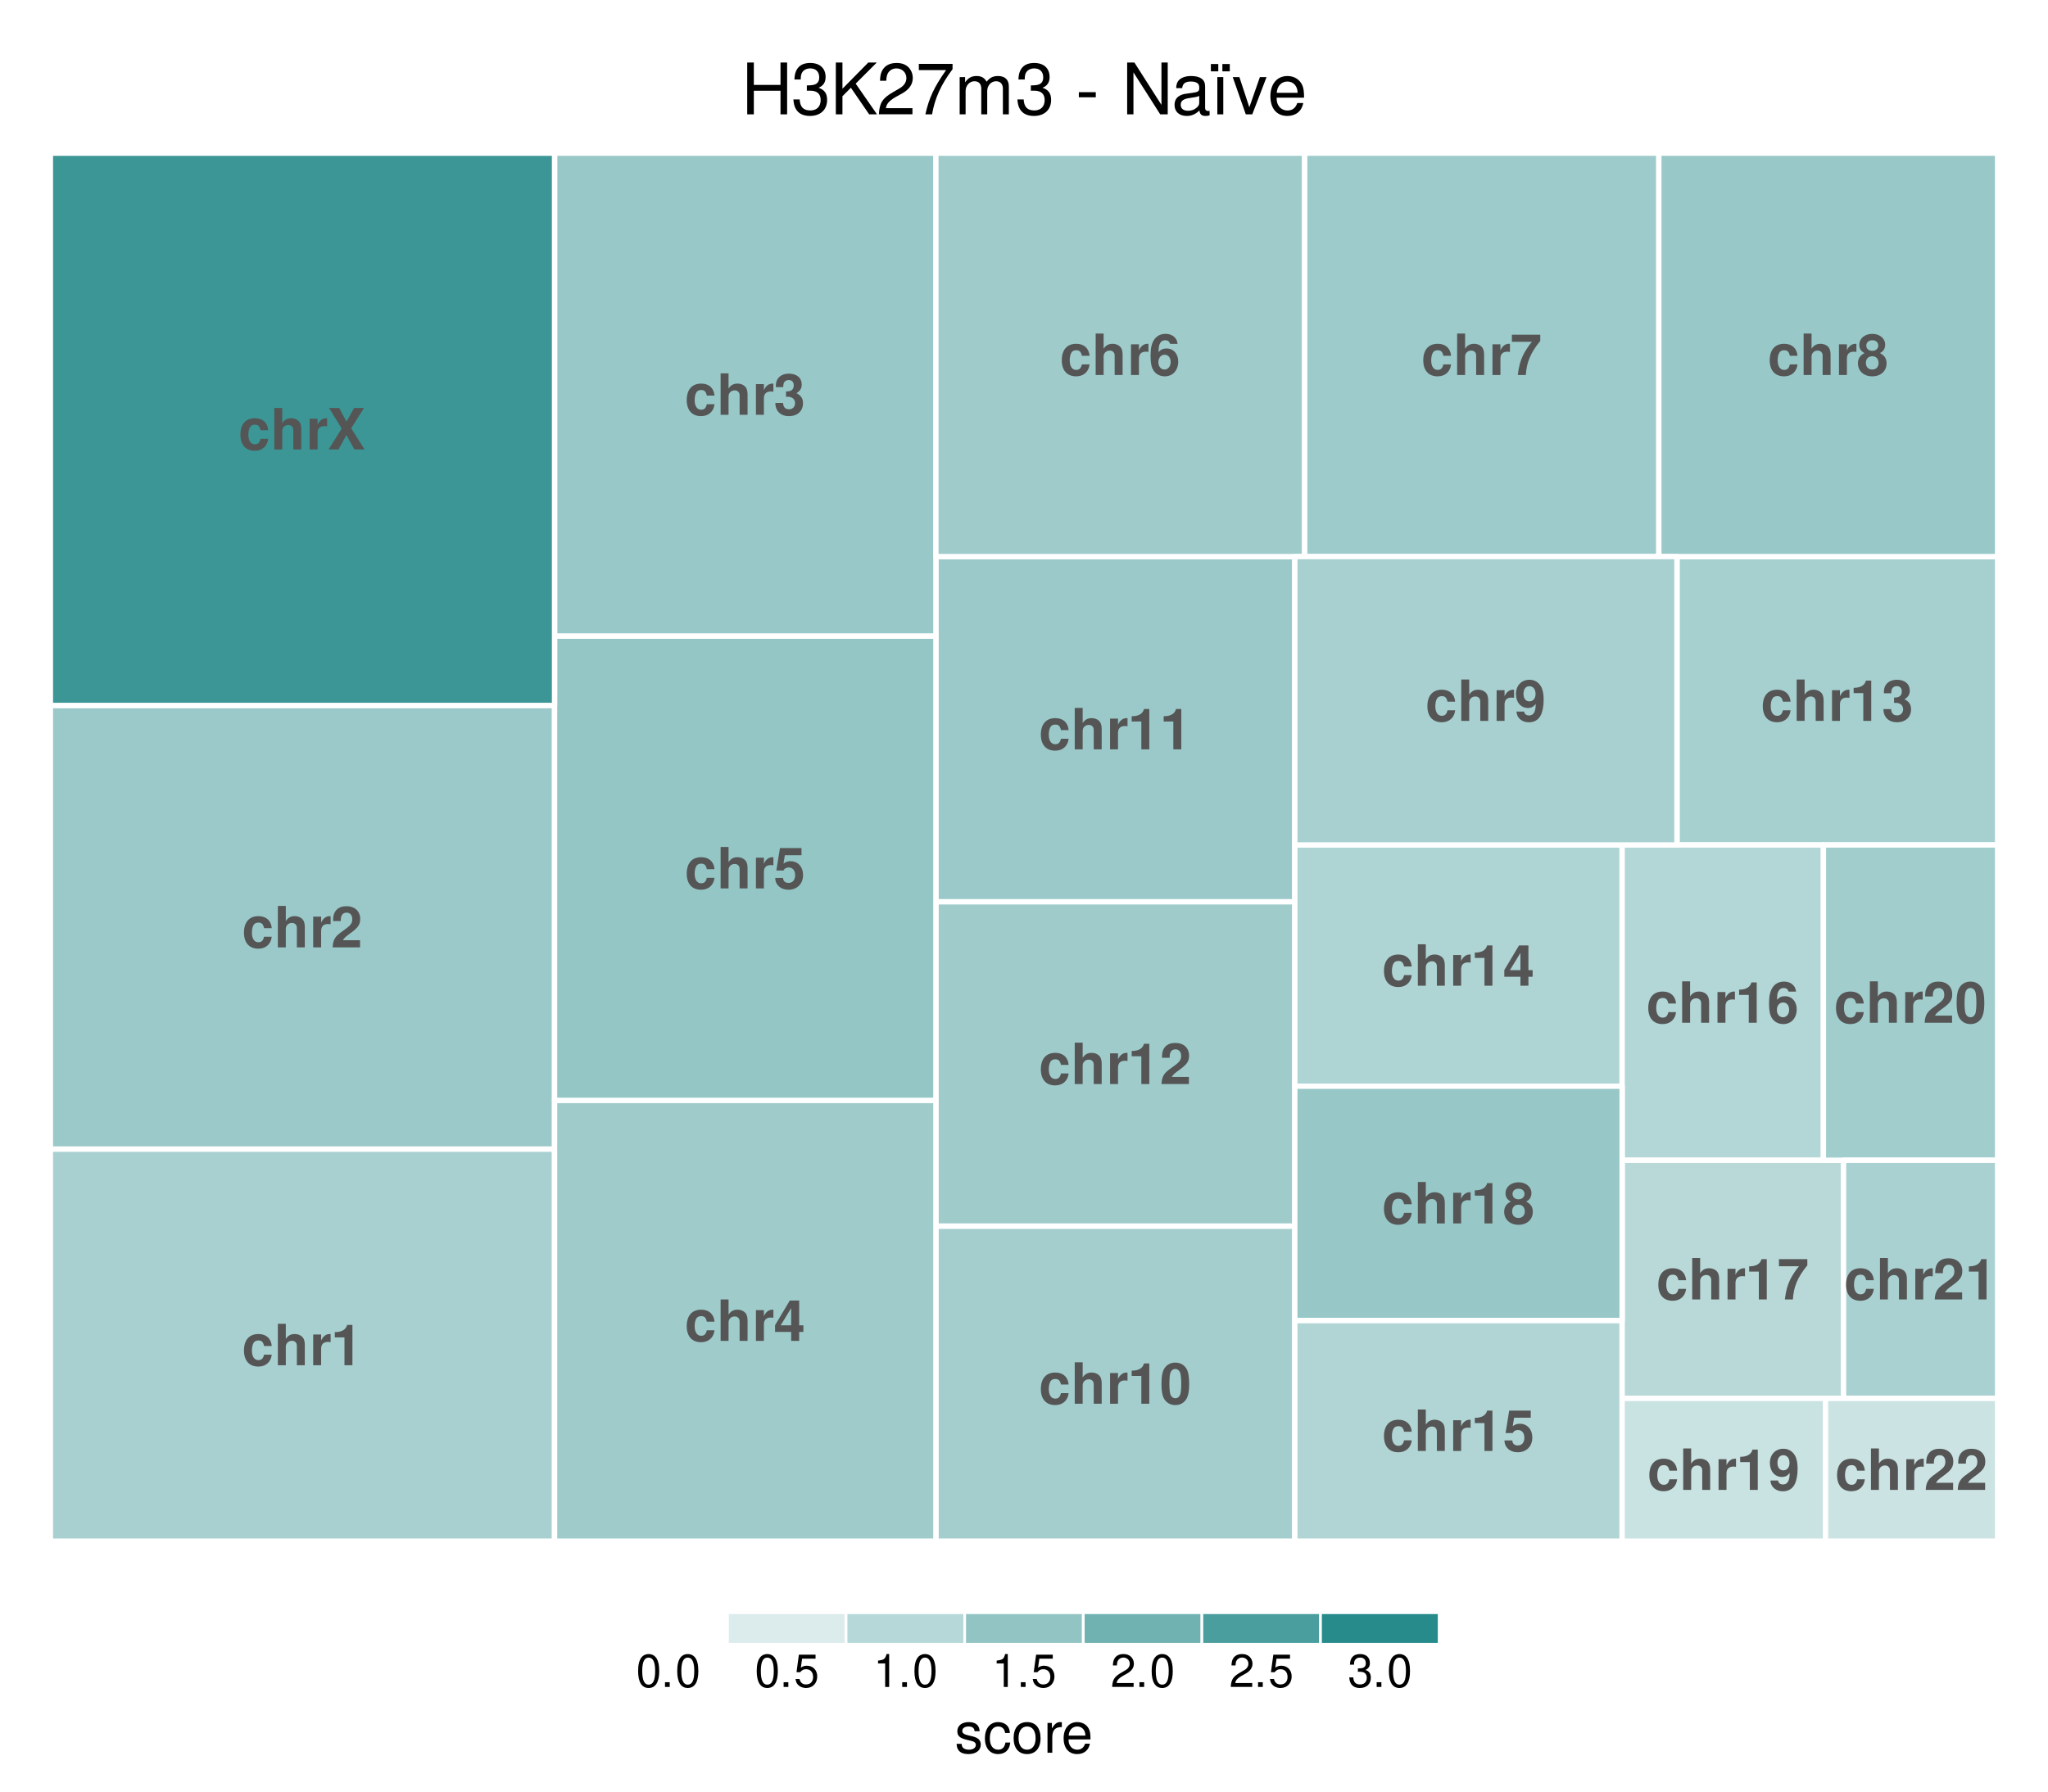 <?xml version="1.0" encoding="UTF-8"?>
<svg xmlns="http://www.w3.org/2000/svg" xmlns:xlink="http://www.w3.org/1999/xlink" width="576pt" height="504pt" viewBox="0 0 576 504" version="1.1">
<defs>
<g>
<symbol overflow="visible" id="glyph0-0">
<path style="stroke:none;" d=""/>
</symbol>
<symbol overflow="visible" id="glyph0-1">
<path style="stroke:none;" d="M 11.016 -6.641 L 11.016 0 L 12.875 0 L 12.875 -14.578 L 11.016 -14.578 L 11.016 -8.281 L 3.516 -8.281 L 3.516 -14.578 L 1.656 -14.578 L 1.656 0 L 3.516 0 L 3.516 -6.641 Z M 11.016 -6.641 "/>
</symbol>
<symbol overflow="visible" id="glyph0-2">
<path style="stroke:none;" d="M 4.422 -6.656 L 5.375 -6.656 C 7.297 -6.656 8.312 -5.766 8.312 -4.016 C 8.312 -2.203 7.219 -1.094 5.406 -1.094 C 3.453 -1.094 2.516 -2.078 2.406 -4.203 L 0.641 -4.203 C 0.719 -3.047 0.922 -2.281 1.266 -1.641 C 2 -0.234 3.375 0.453 5.312 0.453 C 8.234 0.453 10.125 -1.297 10.125 -4.047 C 10.125 -5.875 9.422 -6.875 7.719 -7.484 C 9.047 -8.016 9.703 -9.016 9.703 -10.484 C 9.703 -12.953 8.078 -14.453 5.375 -14.453 C 2.516 -14.453 1 -12.859 0.938 -9.797 L 2.703 -9.797 C 2.719 -10.688 2.797 -11.188 3.016 -11.625 C 3.422 -12.438 4.297 -12.922 5.406 -12.922 C 6.953 -12.922 7.906 -11.984 7.906 -10.422 C 7.906 -9.406 7.547 -8.781 6.766 -8.438 C 6.281 -8.234 5.641 -8.156 4.422 -8.141 Z M 4.422 -6.656 "/>
</symbol>
<symbol overflow="visible" id="glyph0-3">
<path style="stroke:none;" d="M 3.438 -5.094 L 5.812 -7.484 L 10.953 0 L 13.156 0 L 7.156 -8.641 L 13.094 -14.578 L 10.703 -14.578 L 3.438 -7.203 L 3.438 -14.578 L 1.578 -14.578 L 1.578 0 L 3.438 0 Z M 3.438 -5.094 "/>
</symbol>
<symbol overflow="visible" id="glyph0-4">
<path style="stroke:none;" d="M 10.125 -1.734 L 2.656 -1.734 C 2.844 -2.938 3.484 -3.703 5.219 -4.766 L 7.219 -5.875 C 9.203 -6.984 10.219 -8.453 10.219 -10.234 C 10.219 -11.438 9.734 -12.562 8.906 -13.344 C 8.062 -14.094 7.016 -14.453 5.688 -14.453 C 3.875 -14.453 2.547 -13.812 1.766 -12.578 C 1.266 -11.812 1.047 -10.922 1 -9.453 L 2.766 -9.453 C 2.812 -10.438 2.938 -11.016 3.188 -11.5 C 3.641 -12.375 4.562 -12.922 5.625 -12.922 C 7.219 -12.922 8.422 -11.766 8.422 -10.203 C 8.422 -9.047 7.766 -8.047 6.5 -7.312 L 4.656 -6.234 C 1.703 -4.547 0.844 -3.188 0.688 -0.016 L 10.125 -0.016 Z M 10.125 -1.734 "/>
</symbol>
<symbol overflow="visible" id="glyph0-5">
<path style="stroke:none;" d="M 10.406 -14.188 L 0.922 -14.188 L 0.922 -12.438 L 8.578 -12.438 C 5.203 -7.625 3.812 -4.656 2.766 0 L 4.641 0 C 5.422 -4.547 7.203 -8.438 10.406 -12.703 Z M 10.406 -14.188 "/>
</symbol>
<symbol overflow="visible" id="glyph0-6">
<path style="stroke:none;" d="M 1.406 -10.484 L 1.406 0 L 3.078 0 L 3.078 -6.578 C 3.078 -8.094 4.188 -9.312 5.547 -9.312 C 6.781 -9.312 7.484 -8.562 7.484 -7.219 L 7.484 0 L 9.156 0 L 9.156 -6.578 C 9.156 -8.094 10.266 -9.312 11.625 -9.312 C 12.844 -9.312 13.562 -8.547 13.562 -7.219 L 13.562 0 L 15.234 0 L 15.234 -7.859 C 15.234 -9.734 14.156 -10.781 12.203 -10.781 C 10.797 -10.781 9.953 -10.359 8.984 -9.188 C 8.359 -10.297 7.516 -10.781 6.156 -10.781 C 4.766 -10.781 3.812 -10.266 2.938 -9 L 2.938 -10.484 Z M 1.406 -10.484 "/>
</symbol>
<symbol overflow="visible" id="glyph0-7">
<path style="stroke:none;" d=""/>
</symbol>
<symbol overflow="visible" id="glyph0-8">
<path style="stroke:none;" d="M 5.688 -6.234 L 0.922 -6.234 L 0.922 -4.797 L 5.688 -4.797 Z M 5.688 -6.234 "/>
</symbol>
<symbol overflow="visible" id="glyph0-9">
<path style="stroke:none;" d="M 12.922 -14.578 L 11.156 -14.578 L 11.156 -2.656 L 3.547 -14.578 L 1.516 -14.578 L 1.516 0 L 3.281 0 L 3.281 -11.812 L 10.812 0 L 12.922 0 Z M 12.922 -14.578 "/>
</symbol>
<symbol overflow="visible" id="glyph0-10">
<path style="stroke:none;" d="M 10.703 -0.984 C 10.516 -0.938 10.438 -0.938 10.344 -0.938 C 9.766 -0.938 9.438 -1.234 9.438 -1.766 L 9.438 -7.922 C 9.438 -9.781 8.078 -10.781 5.5 -10.781 C 3.953 -10.781 2.734 -10.344 2.016 -9.562 C 1.547 -9.016 1.344 -8.422 1.297 -7.375 L 2.984 -7.375 C 3.125 -8.656 3.875 -9.234 5.438 -9.234 C 6.953 -9.234 7.781 -8.688 7.781 -7.688 L 7.781 -7.234 C 7.766 -6.516 7.406 -6.266 6.047 -6.078 C 3.688 -5.781 3.312 -5.703 2.688 -5.438 C 1.453 -4.922 0.844 -4 0.844 -2.641 C 0.844 -0.734 2.156 0.453 4.281 0.453 C 5.594 0.453 6.656 0 7.844 -1.078 C 7.953 0 8.484 0.453 9.562 0.453 C 9.922 0.453 10.141 0.422 10.703 0.281 Z M 7.781 -3.297 C 7.781 -2.734 7.625 -2.406 7.125 -1.938 C 6.438 -1.312 5.625 -1 4.641 -1 C 3.344 -1 2.578 -1.625 2.578 -2.688 C 2.578 -3.781 3.297 -4.344 5.094 -4.594 C 6.875 -4.844 7.219 -4.922 7.781 -5.188 Z M 7.781 -3.297 "/>
</symbol>
<symbol overflow="visible" id="glyph0-11">
<path style="stroke:none;" d="M 3.547 -10.484 L 1.875 -10.484 L 1.875 0 L 3.547 0 Z M 2.141 -14.156 L 0.062 -14.156 L 0.062 -12.094 L 2.141 -12.094 Z M 5.375 -14.156 L 3.297 -14.156 L 3.297 -12.094 L 5.375 -12.094 Z M 5.375 -14.156 "/>
</symbol>
<symbol overflow="visible" id="glyph0-12">
<path style="stroke:none;" d="M 5.703 0 L 9.719 -10.484 L 7.844 -10.484 L 4.875 -1.984 L 2.078 -10.484 L 0.203 -10.484 L 3.875 0 Z M 5.703 0 "/>
</symbol>
<symbol overflow="visible" id="glyph0-13">
<path style="stroke:none;" d="M 10.266 -4.688 C 10.266 -6.281 10.141 -7.234 9.844 -8.016 C 9.156 -9.734 7.562 -10.781 5.594 -10.781 C 2.688 -10.781 0.797 -8.562 0.797 -5.094 C 0.797 -1.641 2.594 0.453 5.562 0.453 C 7.953 0.453 9.625 -0.906 10.047 -3.188 L 8.359 -3.188 C 7.906 -1.797 6.953 -1.078 5.625 -1.078 C 4.562 -1.078 3.656 -1.562 3.094 -2.438 C 2.703 -3.047 2.562 -3.641 2.547 -4.688 Z M 2.578 -6.047 C 2.719 -7.984 3.906 -9.234 5.578 -9.234 C 7.281 -9.234 8.453 -7.922 8.453 -6.047 Z M 2.578 -6.047 "/>
</symbol>
<symbol overflow="visible" id="glyph1-0">
<path style="stroke:none;" d=""/>
</symbol>
<symbol overflow="visible" id="glyph1-1">
<path style="stroke:none;" d="M 7.016 -6.047 C 6.984 -7.703 5.906 -8.625 3.969 -8.625 C 2.016 -8.625 0.75 -7.609 0.75 -6.062 C 0.75 -4.75 1.422 -4.125 3.406 -3.641 L 4.656 -3.344 C 5.578 -3.125 5.953 -2.781 5.953 -2.188 C 5.953 -1.391 5.172 -0.859 4 -0.859 C 3.281 -0.859 2.672 -1.078 2.344 -1.422 C 2.125 -1.656 2.031 -1.906 1.953 -2.5 L 0.547 -2.5 C 0.609 -0.562 1.703 0.375 3.891 0.375 C 6 0.375 7.344 -0.672 7.344 -2.281 C 7.344 -3.531 6.641 -4.219 4.969 -4.625 L 3.703 -4.922 C 2.609 -5.188 2.141 -5.531 2.141 -6.125 C 2.141 -6.906 2.828 -7.391 3.922 -7.391 C 4.984 -7.391 5.562 -6.922 5.594 -6.047 Z M 7.016 -6.047 "/>
</symbol>
<symbol overflow="visible" id="glyph1-2">
<path style="stroke:none;" d="M 7.531 -5.562 C 7.469 -6.391 7.297 -6.906 6.969 -7.375 C 6.406 -8.156 5.391 -8.625 4.219 -8.625 C 1.953 -8.625 0.5 -6.828 0.5 -4.047 C 0.5 -1.344 1.938 0.375 4.203 0.375 C 6.203 0.375 7.469 -0.828 7.625 -2.875 L 6.281 -2.875 C 6.062 -1.531 5.375 -0.859 4.234 -0.859 C 2.766 -0.859 1.891 -2.062 1.891 -4.047 C 1.891 -6.141 2.75 -7.391 4.203 -7.391 C 5.328 -7.391 6.031 -6.734 6.188 -5.562 Z M 7.531 -5.562 "/>
</symbol>
<symbol overflow="visible" id="glyph1-3">
<path style="stroke:none;" d="M 4.359 -8.625 C 1.984 -8.625 0.578 -6.938 0.578 -4.125 C 0.578 -1.297 1.984 0.375 4.375 0.375 C 6.734 0.375 8.156 -1.312 8.156 -4.062 C 8.156 -6.969 6.781 -8.625 4.359 -8.625 Z M 4.375 -7.391 C 5.875 -7.391 6.766 -6.156 6.766 -4.078 C 6.766 -2.094 5.844 -0.859 4.375 -0.859 C 2.875 -0.859 1.969 -2.094 1.969 -4.125 C 1.969 -6.156 2.875 -7.391 4.375 -7.391 Z M 4.375 -7.391 "/>
</symbol>
<symbol overflow="visible" id="glyph1-4">
<path style="stroke:none;" d="M 1.109 -8.391 L 1.109 0 L 2.453 0 L 2.453 -4.359 C 2.469 -6.375 3.297 -7.266 5.141 -7.219 L 5.141 -8.578 C 4.906 -8.609 4.781 -8.625 4.625 -8.625 C 3.766 -8.625 3.109 -8.109 2.344 -6.859 L 2.344 -8.391 Z M 1.109 -8.391 "/>
</symbol>
<symbol overflow="visible" id="glyph1-5">
<path style="stroke:none;" d="M 8.203 -3.75 C 8.203 -5.031 8.109 -5.797 7.875 -6.422 C 7.328 -7.797 6.047 -8.625 4.484 -8.625 C 2.141 -8.625 0.641 -6.844 0.641 -4.078 C 0.641 -1.312 2.078 0.375 4.453 0.375 C 6.375 0.375 7.703 -0.719 8.031 -2.547 L 6.688 -2.547 C 6.312 -1.438 5.562 -0.859 4.5 -0.859 C 3.641 -0.859 2.922 -1.25 2.484 -1.953 C 2.156 -2.438 2.047 -2.906 2.031 -3.75 Z M 2.062 -4.828 C 2.172 -6.391 3.125 -7.391 4.469 -7.391 C 5.828 -7.391 6.766 -6.344 6.766 -4.828 Z M 2.062 -4.828 "/>
</symbol>
<symbol overflow="visible" id="glyph2-0">
<path style="stroke:none;" d=""/>
</symbol>
<symbol overflow="visible" id="glyph2-1">
<path style="stroke:none;" d="M 3.516 -9.25 C 2.672 -9.25 1.906 -8.875 1.438 -8.234 C 0.844 -7.422 0.547 -6.188 0.547 -4.484 C 0.547 -1.359 1.578 0.297 3.516 0.297 C 5.438 0.297 6.484 -1.359 6.484 -4.406 C 6.484 -6.188 6.203 -7.391 5.609 -8.234 C 5.125 -8.875 4.375 -9.25 3.516 -9.25 Z M 3.516 -8.25 C 4.734 -8.25 5.344 -7.016 5.344 -4.5 C 5.344 -1.875 4.75 -0.641 3.5 -0.641 C 2.297 -0.641 1.703 -1.922 1.703 -4.469 C 1.703 -7.016 2.297 -8.25 3.516 -8.25 Z M 3.516 -8.25 "/>
</symbol>
<symbol overflow="visible" id="glyph2-2">
<path style="stroke:none;" d="M 2.438 -1.328 L 1.109 -1.328 L 1.109 0 L 2.438 0 Z M 2.438 -1.328 "/>
</symbol>
<symbol overflow="visible" id="glyph2-3">
<path style="stroke:none;" d="M 6.094 -9.078 L 1.406 -9.078 L 0.734 -4.141 L 1.766 -4.141 C 2.297 -4.766 2.719 -4.984 3.438 -4.984 C 4.656 -4.984 5.406 -4.141 5.406 -2.797 C 5.406 -1.5 4.656 -0.703 3.422 -0.703 C 2.438 -0.703 1.844 -1.203 1.578 -2.234 L 0.453 -2.234 C 0.594 -1.484 0.734 -1.125 1 -0.797 C 1.516 -0.109 2.438 0.297 3.453 0.297 C 5.281 0.297 6.562 -1.031 6.562 -2.953 C 6.562 -4.75 5.375 -5.969 3.641 -5.969 C 3 -5.969 2.484 -5.812 1.953 -5.422 L 2.312 -7.953 L 6.094 -7.953 Z M 6.094 -9.078 "/>
</symbol>
<symbol overflow="visible" id="glyph2-4">
<path style="stroke:none;" d="M 3.312 -6.594 L 3.312 0 L 4.438 0 L 4.438 -9.25 L 3.703 -9.25 C 3.297 -7.828 3.047 -7.641 1.312 -7.406 L 1.312 -6.594 Z M 3.312 -6.594 "/>
</symbol>
<symbol overflow="visible" id="glyph2-5">
<path style="stroke:none;" d="M 6.469 -1.109 L 1.703 -1.109 C 1.812 -1.875 2.234 -2.375 3.344 -3.047 L 4.625 -3.766 C 5.891 -4.469 6.547 -5.406 6.547 -6.547 C 6.547 -7.312 6.234 -8.031 5.688 -8.531 C 5.156 -9.016 4.484 -9.25 3.641 -9.25 C 2.484 -9.25 1.625 -8.844 1.125 -8.047 C 0.812 -7.562 0.672 -6.984 0.641 -6.047 L 1.766 -6.047 C 1.797 -6.688 1.875 -7.047 2.031 -7.359 C 2.328 -7.922 2.922 -8.266 3.594 -8.266 C 4.625 -8.266 5.391 -7.531 5.391 -6.531 C 5.391 -5.781 4.969 -5.141 4.156 -4.688 L 2.984 -4 C 1.094 -2.906 0.531 -2.031 0.438 -0.016 L 6.469 -0.016 Z M 6.469 -1.109 "/>
</symbol>
<symbol overflow="visible" id="glyph2-6">
<path style="stroke:none;" d="M 2.828 -4.266 L 3.438 -4.266 C 4.672 -4.266 5.328 -3.688 5.328 -2.578 C 5.328 -1.406 4.625 -0.703 3.453 -0.703 C 2.219 -0.703 1.609 -1.328 1.531 -2.688 L 0.406 -2.688 C 0.453 -1.938 0.594 -1.453 0.812 -1.047 C 1.281 -0.156 2.156 0.297 3.406 0.297 C 5.266 0.297 6.469 -0.828 6.469 -2.578 C 6.469 -3.766 6.031 -4.406 4.938 -4.781 C 5.781 -5.125 6.203 -5.766 6.203 -6.703 C 6.203 -8.297 5.172 -9.25 3.438 -9.25 C 1.609 -9.25 0.641 -8.234 0.594 -6.266 L 1.734 -6.266 C 1.734 -6.828 1.797 -7.156 1.938 -7.438 C 2.188 -7.953 2.75 -8.266 3.453 -8.266 C 4.453 -8.266 5.062 -7.672 5.062 -6.672 C 5.062 -6.016 4.828 -5.625 4.328 -5.406 C 4.016 -5.266 3.609 -5.219 2.828 -5.203 Z M 2.828 -4.266 "/>
</symbol>
<symbol overflow="visible" id="glyph3-0">
<path style="stroke:none;" d=""/>
</symbol>
<symbol overflow="visible" id="glyph3-1">
<path style="stroke:none;" d="M 8.359 -5.406 C 8.188 -7.516 6.797 -8.781 4.625 -8.781 C 2.031 -8.781 0.547 -7.094 0.547 -4.141 C 0.547 -1.297 2.031 0.375 4.594 0.375 C 6.688 0.375 8.141 -0.922 8.359 -2.984 L 6.203 -2.984 C 5.938 -1.875 5.484 -1.438 4.594 -1.438 C 3.453 -1.438 2.781 -2.453 2.781 -4.141 C 2.781 -4.969 2.938 -5.734 3.219 -6.234 C 3.469 -6.719 3.969 -6.969 4.609 -6.969 C 5.516 -6.969 5.953 -6.547 6.203 -5.406 Z M 8.359 -5.406 "/>
</symbol>
<symbol overflow="visible" id="glyph3-2">
<path style="stroke:none;" d="M 1.078 -11.656 L 1.078 0 L 3.312 0 L 3.312 -5.188 C 3.312 -6.172 4.031 -6.875 5.047 -6.875 C 5.531 -6.875 5.906 -6.703 6.156 -6.359 C 6.375 -6.062 6.422 -5.828 6.422 -5.281 L 6.422 0 L 8.656 0 L 8.656 -5.797 C 8.656 -6.859 8.375 -7.625 7.781 -8.125 C 7.281 -8.547 6.562 -8.781 5.844 -8.781 C 4.734 -8.781 3.938 -8.359 3.312 -7.391 L 3.312 -11.656 Z M 1.078 -11.656 "/>
</symbol>
<symbol overflow="visible" id="glyph3-3">
<path style="stroke:none;" d="M 1.016 -8.641 L 1.016 0 L 3.25 0 L 3.25 -4.594 C 3.25 -5.906 3.906 -6.562 5.219 -6.562 C 5.453 -6.562 5.609 -6.547 5.922 -6.5 L 5.922 -8.766 C 5.797 -8.781 5.75 -8.781 5.641 -8.781 C 4.625 -8.781 3.75 -8.109 3.25 -6.938 L 3.25 -8.641 Z M 1.016 -8.641 "/>
</symbol>
<symbol overflow="visible" id="glyph3-4">
<path style="stroke:none;" d="M 3.812 -7.828 L 3.812 0 L 6.047 0 L 6.047 -11.344 L 4.562 -11.344 C 4.203 -10 3.047 -9.312 1.094 -9.312 L 1.094 -7.828 Z M 3.812 -7.828 "/>
</symbol>
<symbol overflow="visible" id="glyph3-5">
<path style="stroke:none;" d="M 4.375 -11.578 C 3.156 -11.578 2.109 -11.078 1.422 -10.125 C 0.766 -9.25 0.469 -7.812 0.469 -5.594 C 0.469 -3.578 0.719 -2.172 1.266 -1.312 C 1.938 -0.219 3.047 0.375 4.375 0.375 C 5.594 0.375 6.609 -0.125 7.312 -1.078 C 7.953 -1.953 8.266 -3.406 8.266 -5.531 C 8.266 -7.609 8.016 -9.031 7.469 -9.906 C 6.797 -10.984 5.703 -11.578 4.375 -11.578 Z M 4.375 -9.781 C 4.938 -9.781 5.406 -9.453 5.688 -8.859 C 5.906 -8.391 6.031 -7.156 6.031 -5.578 C 6.031 -4.297 5.922 -3.062 5.75 -2.594 C 5.484 -1.922 5.016 -1.547 4.375 -1.547 C 3.781 -1.547 3.328 -1.859 3.062 -2.438 C 2.828 -2.906 2.703 -4.094 2.703 -5.609 C 2.703 -6.953 2.812 -8.234 2.984 -8.703 C 3.234 -9.391 3.734 -9.781 4.375 -9.781 Z M 4.375 -9.781 "/>
</symbol>
<symbol overflow="visible" id="glyph3-6">
<path style="stroke:none;" d="M 8.188 -2 L 3.375 -2 C 3.688 -2.609 4.031 -2.938 5.703 -4.141 C 7.656 -5.578 8.234 -6.438 8.234 -7.984 C 8.234 -10.172 6.719 -11.578 4.359 -11.578 C 2 -11.578 0.625 -10.188 0.625 -7.797 L 0.625 -7.391 L 2.781 -7.391 L 2.781 -7.766 C 2.781 -9.031 3.375 -9.766 4.406 -9.766 C 5.391 -9.766 6 -9.078 6 -7.938 C 6 -6.672 5.609 -6.203 3.094 -4.422 C 1.172 -3.109 0.578 -2.109 0.484 0 L 8.188 0 Z M 8.188 -2 "/>
</symbol>
<symbol overflow="visible" id="glyph3-7">
<path style="stroke:none;" d="M 3.469 -5.078 C 4.344 -5.078 4.391 -5.078 4.781 -4.953 C 5.531 -4.75 6.016 -4.094 6.016 -3.266 C 6.016 -2.25 5.312 -1.547 4.344 -1.547 C 3.281 -1.547 2.703 -2.156 2.641 -3.328 L 0.469 -3.328 C 0.484 -1.062 1.953 0.375 4.281 0.375 C 6.703 0.375 8.25 -1.062 8.25 -3.266 C 8.25 -4.594 7.688 -5.453 6.406 -6.078 C 7.438 -6.734 7.891 -7.453 7.891 -8.5 C 7.891 -10.391 6.484 -11.578 4.281 -11.578 C 2.641 -11.578 1.375 -10.859 0.875 -9.625 C 0.672 -9.094 0.609 -8.719 0.609 -7.781 L 2.688 -7.781 C 2.703 -8.391 2.75 -8.688 2.859 -8.969 C 3.078 -9.469 3.578 -9.781 4.234 -9.781 C 5.141 -9.781 5.641 -9.234 5.641 -8.281 C 5.641 -7.141 4.984 -6.578 3.656 -6.578 L 3.469 -6.578 Z M 3.469 -5.078 "/>
</symbol>
<symbol overflow="visible" id="glyph3-8">
<path style="stroke:none;" d="M 8.359 -4.375 L 7.172 -4.375 L 7.172 -11.344 L 4.531 -11.344 L 0.391 -4.406 L 0.391 -2.516 L 4.922 -2.516 L 4.922 0 L 7.172 0 L 7.172 -2.516 L 8.359 -2.516 Z M 4.922 -4.375 L 1.969 -4.375 L 4.922 -9.219 Z M 4.922 -4.375 "/>
</symbol>
<symbol overflow="visible" id="glyph3-9">
<path style="stroke:none;" d="M 7.828 -11.344 L 1.766 -11.344 L 0.75 -5.031 L 2.766 -5.031 C 3.016 -5.578 3.516 -5.891 4.203 -5.891 C 5.344 -5.891 6.031 -5.078 6.031 -3.703 C 6.031 -2.375 5.344 -1.547 4.203 -1.547 C 3.234 -1.547 2.688 -2.047 2.641 -2.953 L 0.438 -2.953 C 0.469 -0.969 1.969 0.375 4.172 0.375 C 6.609 0.375 8.266 -1.297 8.266 -3.75 C 8.266 -6.078 6.828 -7.656 4.734 -7.656 C 3.984 -7.656 3.422 -7.469 2.766 -6.969 L 3.141 -9.344 L 7.828 -9.344 Z M 7.828 -11.344 "/>
</symbol>
<symbol overflow="visible" id="glyph3-10">
<path style="stroke:none;" d="M 8.109 -8.766 C 8 -9.5 7.859 -9.875 7.562 -10.281 C 6.969 -11.109 5.938 -11.578 4.703 -11.578 C 3.297 -11.578 2.141 -10.953 1.453 -9.828 C 0.781 -8.719 0.516 -7.453 0.516 -5.391 C 0.516 -3.438 0.75 -2.219 1.328 -1.312 C 1.984 -0.25 3.172 0.375 4.516 0.375 C 6.766 0.375 8.297 -1.312 8.297 -3.797 C 8.297 -5.969 6.953 -7.469 5.016 -7.469 C 4.078 -7.469 3.453 -7.203 2.75 -6.469 L 2.766 -6.703 C 2.797 -7.766 2.844 -8.094 3.016 -8.531 C 3.312 -9.359 3.859 -9.781 4.641 -9.781 C 5.359 -9.781 5.75 -9.484 6.031 -8.766 Z M 4.453 -5.703 C 5.5 -5.703 6.172 -4.891 6.172 -3.625 C 6.172 -2.438 5.438 -1.547 4.453 -1.547 C 3.422 -1.547 2.719 -2.391 2.719 -3.594 C 2.719 -4.828 3.422 -5.703 4.453 -5.703 Z M 4.453 -5.703 "/>
</symbol>
<symbol overflow="visible" id="glyph3-11">
<path style="stroke:none;" d="M 8.453 -11.344 L 0.469 -11.344 L 0.469 -9.344 L 6.109 -9.344 C 5.422 -8.609 4.062 -6.547 3.609 -5.547 C 2.828 -3.906 2.438 -2.422 2.125 0 L 4.391 0 C 4.594 -3.578 5.766 -6.344 8.453 -9.578 Z M 8.453 -11.344 "/>
</symbol>
<symbol overflow="visible" id="glyph3-12">
<path style="stroke:none;" d="M 6.547 -6.172 C 6.922 -6.391 7.109 -6.5 7.281 -6.656 C 7.75 -7.094 8.016 -7.781 8.016 -8.516 C 8.016 -10.281 6.484 -11.578 4.391 -11.578 C 2.266 -11.578 0.734 -10.281 0.734 -8.5 C 0.734 -7.406 1.188 -6.719 2.203 -6.172 C 0.891 -5.453 0.359 -4.609 0.359 -3.266 C 0.359 -1.125 2 0.375 4.391 0.375 C 6.75 0.375 8.406 -1.125 8.406 -3.266 C 8.406 -4.609 7.859 -5.453 6.547 -6.172 Z M 4.406 -9.781 C 5.391 -9.781 6.078 -9.172 6.078 -8.281 C 6.078 -7.422 5.375 -6.797 4.406 -6.797 C 3.391 -6.797 2.703 -7.406 2.703 -8.297 C 2.703 -9.172 3.391 -9.781 4.406 -9.781 Z M 4.375 -5.281 C 5.469 -5.281 6.156 -4.547 6.156 -3.359 C 6.156 -2.266 5.453 -1.547 4.375 -1.547 C 3.281 -1.547 2.594 -2.266 2.594 -3.391 C 2.594 -4.547 3.281 -5.281 4.375 -5.281 Z M 4.375 -5.281 "/>
</symbol>
<symbol overflow="visible" id="glyph3-13">
<path style="stroke:none;" d="M 0.609 -2.641 C 0.656 -0.891 2.125 0.391 4.078 0.391 C 5.531 0.391 6.641 -0.219 7.312 -1.375 C 7.906 -2.391 8.25 -4.094 8.25 -5.922 C 8.25 -7.578 8 -8.859 7.469 -9.734 C 6.75 -10.938 5.625 -11.578 4.266 -11.578 C 2 -11.578 0.453 -9.953 0.453 -7.578 C 0.453 -5.25 1.828 -3.641 3.844 -3.641 C 4.422 -3.641 4.953 -3.812 5.312 -4.062 C 5.516 -4.203 5.641 -4.359 6.016 -4.766 C 6.016 -2.578 5.406 -1.531 4.141 -1.531 C 3.344 -1.531 2.812 -1.969 2.766 -2.641 Z M 4.203 -9.766 C 5.297 -9.766 5.969 -8.922 5.969 -7.578 C 5.969 -6.344 5.281 -5.5 4.234 -5.5 C 3.219 -5.5 2.578 -6.297 2.578 -7.609 C 2.578 -8.922 3.203 -9.766 4.203 -9.766 Z M 4.203 -9.766 "/>
</symbol>
<symbol overflow="visible" id="glyph3-14">
<path style="stroke:none;" d="M 6.703 -5.953 L 10.297 -11.656 L 7.516 -11.656 L 5.375 -7.828 L 3.328 -11.656 L 0.484 -11.656 L 4.031 -5.875 L 0.359 0 L 3.141 0 L 5.359 -4.047 L 7.594 0 L 10.453 0 Z M 6.703 -5.953 "/>
</symbol>
</g>
</defs>
<g id="surface323">
<rect x="0" y="0" width="576" height="504" style="fill:rgb(100%,100%,100%);fill-opacity:1;stroke:none;"/>
<g style="fill:rgb(0%,0%,0%);fill-opacity:1;">
  <use xlink:href="#glyph0-1" x="208.5" y="32.166"/>
  <use xlink:href="#glyph0-2" x="222.5" y="32.166"/>
  <use xlink:href="#glyph0-3" x="233.5" y="32.166"/>
  <use xlink:href="#glyph0-4" x="246.5" y="32.166"/>
  <use xlink:href="#glyph0-5" x="257.5" y="32.166"/>
  <use xlink:href="#glyph0-6" x="268.5" y="32.166"/>
  <use xlink:href="#glyph0-2" x="285.5" y="32.166"/>
  <use xlink:href="#glyph0-7" x="296.5" y="32.166"/>
  <use xlink:href="#glyph0-8" x="302.5" y="32.166"/>
  <use xlink:href="#glyph0-7" x="309.5" y="32.166"/>
  <use xlink:href="#glyph0-9" x="315.5" y="32.166"/>
  <use xlink:href="#glyph0-10" x="329.5" y="32.166"/>
  <use xlink:href="#glyph0-11" x="340.5" y="32.166"/>
  <use xlink:href="#glyph0-12" x="346.5" y="32.166"/>
  <use xlink:href="#glyph0-13" x="356.5" y="32.166"/>
</g>
<g style="fill:rgb(0%,0%,0%);fill-opacity:1;">
  <use xlink:href="#glyph1-1" x="268.5" y="493.074"/>
  <use xlink:href="#glyph1-2" x="276.5" y="493.074"/>
  <use xlink:href="#glyph1-3" x="284.5" y="493.074"/>
  <use xlink:href="#glyph1-4" x="293.5" y="493.074"/>
  <use xlink:href="#glyph1-5" x="298.5" y="493.074"/>
</g>
<path style="fill-rule:nonzero;fill:rgb(100%,100%,100%);fill-opacity:1;stroke-width:0.75;stroke-linecap:round;stroke-linejoin:round;stroke:rgb(100%,100%,100%);stroke-opacity:1;stroke-miterlimit:10;" d="M 171.238 462.547 L 204.598 462.547 L 204.598 453.676 L 171.238 453.676 Z M 171.238 462.547 "/>
<path style="fill-rule:nonzero;fill:rgb(86.275%,92.549%,92.549%);fill-opacity:1;stroke-width:0.75;stroke-linecap:round;stroke-linejoin:round;stroke:rgb(100%,100%,100%);stroke-opacity:1;stroke-miterlimit:10;" d="M 204.602 462.547 L 237.961 462.547 L 237.961 453.676 L 204.602 453.676 Z M 204.602 462.547 "/>
<path style="fill-rule:nonzero;fill:rgb(71.765%,84.706%,84.706%);fill-opacity:1;stroke-width:0.75;stroke-linecap:round;stroke-linejoin:round;stroke:rgb(100%,100%,100%);stroke-opacity:1;stroke-miterlimit:10;" d="M 237.961 462.547 L 271.32 462.547 L 271.32 453.676 L 237.961 453.676 Z M 237.961 462.547 "/>
<path style="fill-rule:nonzero;fill:rgb(57.647%,76.863%,76.863%);fill-opacity:1;stroke-width:0.75;stroke-linecap:round;stroke-linejoin:round;stroke:rgb(100%,100%,100%);stroke-opacity:1;stroke-miterlimit:10;" d="M 271.32 462.547 L 304.68 462.547 L 304.68 453.676 L 271.32 453.676 Z M 271.32 462.547 "/>
<path style="fill-rule:nonzero;fill:rgb(43.922%,69.804%,69.804%);fill-opacity:1;stroke-width:0.75;stroke-linecap:round;stroke-linejoin:round;stroke:rgb(100%,100%,100%);stroke-opacity:1;stroke-miterlimit:10;" d="M 304.68 462.547 L 338.039 462.547 L 338.039 453.676 L 304.68 453.676 Z M 304.68 462.547 "/>
<path style="fill-rule:nonzero;fill:rgb(29.412%,61.961%,61.961%);fill-opacity:1;stroke-width:0.75;stroke-linecap:round;stroke-linejoin:round;stroke:rgb(100%,100%,100%);stroke-opacity:1;stroke-miterlimit:10;" d="M 338.039 462.547 L 371.398 462.547 L 371.398 453.676 L 338.039 453.676 Z M 338.039 462.547 "/>
<path style="fill-rule:nonzero;fill:rgb(15.294%,54.51%,54.51%);fill-opacity:1;stroke-width:0.75;stroke-linecap:round;stroke-linejoin:round;stroke:rgb(100%,100%,100%);stroke-opacity:1;stroke-miterlimit:10;" d="M 371.398 462.547 L 404.758 462.547 L 404.758 453.676 L 371.398 453.676 Z M 371.398 462.547 "/>
<g style="fill:rgb(0%,0%,0%);fill-opacity:1;">
  <use xlink:href="#glyph2-1" x="178.922" y="474.558"/>
  <use xlink:href="#glyph2-2" x="185.922" y="474.558"/>
  <use xlink:href="#glyph2-1" x="189.922" y="474.558"/>
</g>
<g style="fill:rgb(0%,0%,0%);fill-opacity:1;">
  <use xlink:href="#glyph2-1" x="212.281" y="474.558"/>
  <use xlink:href="#glyph2-2" x="219.281" y="474.558"/>
  <use xlink:href="#glyph2-3" x="223.281" y="474.558"/>
</g>
<g style="fill:rgb(0%,0%,0%);fill-opacity:1;">
  <use xlink:href="#glyph2-4" x="245.641" y="474.558"/>
  <use xlink:href="#glyph2-2" x="252.641" y="474.558"/>
  <use xlink:href="#glyph2-1" x="256.641" y="474.558"/>
</g>
<g style="fill:rgb(0%,0%,0%);fill-opacity:1;">
  <use xlink:href="#glyph2-4" x="279" y="474.558"/>
  <use xlink:href="#glyph2-2" x="286" y="474.558"/>
  <use xlink:href="#glyph2-3" x="290" y="474.558"/>
</g>
<g style="fill:rgb(0%,0%,0%);fill-opacity:1;">
  <use xlink:href="#glyph2-5" x="312.359" y="474.558"/>
  <use xlink:href="#glyph2-2" x="319.359" y="474.558"/>
  <use xlink:href="#glyph2-1" x="323.359" y="474.558"/>
</g>
<g style="fill:rgb(0%,0%,0%);fill-opacity:1;">
  <use xlink:href="#glyph2-5" x="345.719" y="474.558"/>
  <use xlink:href="#glyph2-2" x="352.719" y="474.558"/>
  <use xlink:href="#glyph2-3" x="356.719" y="474.558"/>
</g>
<g style="fill:rgb(0%,0%,0%);fill-opacity:1;">
  <use xlink:href="#glyph2-6" x="379.078" y="474.558"/>
  <use xlink:href="#glyph2-2" x="386.078" y="474.558"/>
  <use xlink:href="#glyph2-1" x="390.078" y="474.558"/>
</g>
<path style="fill-rule:nonzero;fill:rgb(65.882%,81.569%,81.569%);fill-opacity:1;stroke-width:1.5;stroke-linecap:round;stroke-linejoin:round;stroke:rgb(100%,100%,100%);stroke-opacity:1;stroke-miterlimit:10;" d="M 14.172 433.555 L 155.965 433.555 L 155.965 323.238 L 14.172 323.238 Z M 14.172 433.555 "/>
<path style="fill-rule:nonzero;fill:rgb(64.314%,80.784%,80.784%);fill-opacity:1;stroke-width:1.5;stroke-linecap:round;stroke-linejoin:round;stroke:rgb(100%,100%,100%);stroke-opacity:1;stroke-miterlimit:10;" d="M 263.219 433.555 L 364.164 433.555 L 364.164 344.91 L 263.219 344.91 Z M 263.219 433.555 "/>
<path style="fill-rule:nonzero;fill:rgb(60.784%,78.824%,78.824%);fill-opacity:1;stroke-width:1.5;stroke-linecap:round;stroke-linejoin:round;stroke:rgb(100%,100%,100%);stroke-opacity:1;stroke-miterlimit:10;" d="M 263.219 253.695 L 364.164 253.695 L 364.164 156.578 L 263.219 156.578 Z M 263.219 253.695 "/>
<path style="fill-rule:nonzero;fill:rgb(62.353%,79.608%,79.608%);fill-opacity:1;stroke-width:1.5;stroke-linecap:round;stroke-linejoin:round;stroke:rgb(100%,100%,100%);stroke-opacity:1;stroke-miterlimit:10;" d="M 263.219 344.91 L 364.164 344.91 L 364.164 253.695 L 263.219 253.695 Z M 263.219 344.91 "/>
<path style="fill-rule:nonzero;fill:rgb(65.098%,81.176%,81.176%);fill-opacity:1;stroke-width:1.5;stroke-linecap:round;stroke-linejoin:round;stroke:rgb(100%,100%,100%);stroke-opacity:1;stroke-miterlimit:10;" d="M 471.648 237.699 L 561.824 237.699 L 561.824 156.574 L 471.648 156.574 Z M 471.648 237.699 "/>
<path style="fill-rule:nonzero;fill:rgb(68.627%,83.137%,83.137%);fill-opacity:1;stroke-width:1.5;stroke-linecap:round;stroke-linejoin:round;stroke:rgb(100%,100%,100%);stroke-opacity:1;stroke-miterlimit:10;" d="M 364.164 305.566 L 456.223 305.566 L 456.223 237.703 L 364.164 237.703 Z M 364.164 305.566 "/>
<path style="fill-rule:nonzero;fill:rgb(69.412%,83.529%,83.529%);fill-opacity:1;stroke-width:1.5;stroke-linecap:round;stroke-linejoin:round;stroke:rgb(100%,100%,100%);stroke-opacity:1;stroke-miterlimit:10;" d="M 364.164 433.555 L 456.223 433.555 L 456.223 371.461 L 364.164 371.461 Z M 364.164 433.555 "/>
<path style="fill-rule:nonzero;fill:rgb(70.196%,83.922%,83.922%);fill-opacity:1;stroke-width:1.5;stroke-linecap:round;stroke-linejoin:round;stroke:rgb(100%,100%,100%);stroke-opacity:1;stroke-miterlimit:10;" d="M 456.223 326.398 L 512.828 326.398 L 512.828 237.703 L 456.223 237.703 Z M 456.223 326.398 "/>
<path style="fill-rule:nonzero;fill:rgb(72.549%,85.098%,85.098%);fill-opacity:1;stroke-width:1.5;stroke-linecap:round;stroke-linejoin:round;stroke:rgb(100%,100%,100%);stroke-opacity:1;stroke-miterlimit:10;" d="M 456.223 393.387 L 518.492 393.387 L 518.492 326.398 L 456.223 326.398 Z M 456.223 393.387 "/>
<path style="fill-rule:nonzero;fill:rgb(59.216%,78.039%,78.039%);fill-opacity:1;stroke-width:1.5;stroke-linecap:round;stroke-linejoin:round;stroke:rgb(100%,100%,100%);stroke-opacity:1;stroke-miterlimit:10;" d="M 364.164 371.461 L 456.223 371.461 L 456.223 305.566 L 364.164 305.566 Z M 364.164 371.461 "/>
<path style="fill-rule:nonzero;fill:rgb(78.824%,88.627%,88.627%);fill-opacity:1;stroke-width:1.5;stroke-linecap:round;stroke-linejoin:round;stroke:rgb(100%,100%,100%);stroke-opacity:1;stroke-miterlimit:10;" d="M 456.223 433.555 L 513.43 433.555 L 513.43 393.387 L 456.223 393.387 Z M 456.223 433.555 "/>
<path style="fill-rule:nonzero;fill:rgb(60.784%,78.824%,78.824%);fill-opacity:1;stroke-width:1.5;stroke-linecap:round;stroke-linejoin:round;stroke:rgb(100%,100%,100%);stroke-opacity:1;stroke-miterlimit:10;" d="M 14.172 323.238 L 155.965 323.238 L 155.965 198.441 L 14.172 198.441 Z M 14.172 323.238 "/>
<path style="fill-rule:nonzero;fill:rgb(63.529%,80.392%,80.392%);fill-opacity:1;stroke-width:1.5;stroke-linecap:round;stroke-linejoin:round;stroke:rgb(100%,100%,100%);stroke-opacity:1;stroke-miterlimit:10;" d="M 512.828 326.398 L 561.828 326.398 L 561.828 237.703 L 512.828 237.703 Z M 512.828 326.398 "/>
<path style="fill-rule:nonzero;fill:rgb(66.667%,81.961%,81.961%);fill-opacity:1;stroke-width:1.5;stroke-linecap:round;stroke-linejoin:round;stroke:rgb(100%,100%,100%);stroke-opacity:1;stroke-miterlimit:10;" d="M 518.496 393.387 L 561.828 393.387 L 561.828 326.398 L 518.496 326.398 Z M 518.496 393.387 "/>
<path style="fill-rule:nonzero;fill:rgb(79.608%,89.02%,89.02%);fill-opacity:1;stroke-width:1.5;stroke-linecap:round;stroke-linejoin:round;stroke:rgb(100%,100%,100%);stroke-opacity:1;stroke-miterlimit:10;" d="M 513.43 433.555 L 561.828 433.555 L 561.828 393.387 L 513.43 393.387 Z M 513.43 433.555 "/>
<path style="fill-rule:nonzero;fill:rgb(60%,78.431%,78.431%);fill-opacity:1;stroke-width:1.5;stroke-linecap:round;stroke-linejoin:round;stroke:rgb(100%,100%,100%);stroke-opacity:1;stroke-miterlimit:10;" d="M 155.969 178.969 L 263.223 178.969 L 263.223 43.086 L 155.969 43.086 Z M 155.969 178.969 "/>
<path style="fill-rule:nonzero;fill:rgb(62.353%,79.608%,79.608%);fill-opacity:1;stroke-width:1.5;stroke-linecap:round;stroke-linejoin:round;stroke:rgb(100%,100%,100%);stroke-opacity:1;stroke-miterlimit:10;" d="M 155.969 433.555 L 263.223 433.555 L 263.223 309.547 L 155.969 309.547 Z M 155.969 433.555 "/>
<path style="fill-rule:nonzero;fill:rgb(58.431%,77.647%,77.647%);fill-opacity:1;stroke-width:1.5;stroke-linecap:round;stroke-linejoin:round;stroke:rgb(100%,100%,100%);stroke-opacity:1;stroke-miterlimit:10;" d="M 155.969 309.543 L 263.223 309.543 L 263.223 178.969 L 155.969 178.969 Z M 155.969 309.543 "/>
<path style="fill-rule:nonzero;fill:rgb(62.353%,79.608%,79.608%);fill-opacity:1;stroke-width:1.5;stroke-linecap:round;stroke-linejoin:round;stroke:rgb(100%,100%,100%);stroke-opacity:1;stroke-miterlimit:10;" d="M 263.219 156.578 L 366.938 156.578 L 366.938 43.09 L 263.219 43.09 Z M 263.219 156.578 "/>
<path style="fill-rule:nonzero;fill:rgb(61.569%,79.216%,79.216%);fill-opacity:1;stroke-width:1.5;stroke-linecap:round;stroke-linejoin:round;stroke:rgb(100%,100%,100%);stroke-opacity:1;stroke-miterlimit:10;" d="M 366.938 156.578 L 466.551 156.578 L 466.551 43.09 L 366.938 43.09 Z M 366.938 156.578 "/>
<path style="fill-rule:nonzero;fill:rgb(60%,78.431%,78.431%);fill-opacity:1;stroke-width:1.5;stroke-linecap:round;stroke-linejoin:round;stroke:rgb(100%,100%,100%);stroke-opacity:1;stroke-miterlimit:10;" d="M 466.551 156.578 L 561.824 156.578 L 561.824 43.09 L 466.551 43.09 Z M 466.551 156.578 "/>
<path style="fill-rule:nonzero;fill:rgb(65.882%,81.569%,81.569%);fill-opacity:1;stroke-width:1.5;stroke-linecap:round;stroke-linejoin:round;stroke:rgb(100%,100%,100%);stroke-opacity:1;stroke-miterlimit:10;" d="M 364.164 237.699 L 471.648 237.699 L 471.648 156.574 L 364.164 156.574 Z M 364.164 237.699 "/>
<path style="fill-rule:nonzero;fill:rgb(23.529%,58.824%,58.824%);fill-opacity:1;stroke-width:1.5;stroke-linecap:round;stroke-linejoin:round;stroke:rgb(100%,100%,100%);stroke-opacity:1;stroke-miterlimit:10;" d="M 14.172 198.441 L 155.965 198.441 L 155.965 43.086 L 14.172 43.086 Z M 14.172 198.441 "/>
<g style="fill:rgb(33.333%,33.333%,33.333%);fill-opacity:1;">
  <use xlink:href="#glyph3-1" x="68.07" y="384.059"/>
  <use xlink:href="#glyph3-2" x="77.07" y="384.059"/>
  <use xlink:href="#glyph3-3" x="87.07" y="384.059"/>
  <use xlink:href="#glyph3-4" x="93.07" y="384.059"/>
</g>
<g style="fill:rgb(33.333%,33.333%,33.333%);fill-opacity:1;">
  <use xlink:href="#glyph3-1" x="292.191" y="394.895"/>
  <use xlink:href="#glyph3-2" x="301.191" y="394.895"/>
  <use xlink:href="#glyph3-3" x="311.191" y="394.895"/>
  <use xlink:href="#glyph3-4" x="317.191" y="394.895"/>
  <use xlink:href="#glyph3-5" x="326.191" y="394.895"/>
</g>
<g style="fill:rgb(33.333%,33.333%,33.333%);fill-opacity:1;">
  <use xlink:href="#glyph3-1" x="292.191" y="210.801"/>
  <use xlink:href="#glyph3-2" x="301.191" y="210.801"/>
  <use xlink:href="#glyph3-3" x="311.191" y="210.801"/>
  <use xlink:href="#glyph3-4" x="317.191" y="210.801"/>
  <use xlink:href="#glyph3-4" x="326.191" y="210.801"/>
</g>
<g style="fill:rgb(33.333%,33.333%,33.333%);fill-opacity:1;">
  <use xlink:href="#glyph3-1" x="292.191" y="304.965"/>
  <use xlink:href="#glyph3-2" x="301.191" y="304.965"/>
  <use xlink:href="#glyph3-3" x="311.191" y="304.965"/>
  <use xlink:href="#glyph3-4" x="317.191" y="304.965"/>
  <use xlink:href="#glyph3-6" x="326.191" y="304.965"/>
</g>
<g style="fill:rgb(33.333%,33.333%,33.333%);fill-opacity:1;">
  <use xlink:href="#glyph3-1" x="495.238" y="202.805"/>
  <use xlink:href="#glyph3-2" x="504.238" y="202.805"/>
  <use xlink:href="#glyph3-3" x="514.238" y="202.805"/>
  <use xlink:href="#glyph3-4" x="520.238" y="202.805"/>
  <use xlink:href="#glyph3-7" x="529.238" y="202.805"/>
</g>
<g style="fill:rgb(33.333%,33.333%,33.333%);fill-opacity:1;">
  <use xlink:href="#glyph3-1" x="388.695" y="277.297"/>
  <use xlink:href="#glyph3-2" x="397.695" y="277.297"/>
  <use xlink:href="#glyph3-3" x="407.695" y="277.297"/>
  <use xlink:href="#glyph3-4" x="413.695" y="277.297"/>
  <use xlink:href="#glyph3-8" x="422.695" y="277.297"/>
</g>
<g style="fill:rgb(33.333%,33.333%,33.333%);fill-opacity:1;">
  <use xlink:href="#glyph3-1" x="388.695" y="408.172"/>
  <use xlink:href="#glyph3-2" x="397.695" y="408.172"/>
  <use xlink:href="#glyph3-3" x="407.695" y="408.172"/>
  <use xlink:href="#glyph3-4" x="413.695" y="408.172"/>
  <use xlink:href="#glyph3-9" x="422.695" y="408.172"/>
</g>
<g style="fill:rgb(33.333%,33.333%,33.333%);fill-opacity:1;">
  <use xlink:href="#glyph3-1" x="463.027" y="287.715"/>
  <use xlink:href="#glyph3-2" x="472.027" y="287.715"/>
  <use xlink:href="#glyph3-3" x="482.027" y="287.715"/>
  <use xlink:href="#glyph3-4" x="488.027" y="287.715"/>
  <use xlink:href="#glyph3-10" x="497.027" y="287.715"/>
</g>
<g style="fill:rgb(33.333%,33.333%,33.333%);fill-opacity:1;">
  <use xlink:href="#glyph3-1" x="465.859" y="365.555"/>
  <use xlink:href="#glyph3-2" x="474.859" y="365.555"/>
  <use xlink:href="#glyph3-3" x="484.859" y="365.555"/>
  <use xlink:href="#glyph3-4" x="490.859" y="365.555"/>
  <use xlink:href="#glyph3-11" x="499.859" y="365.555"/>
</g>
<g style="fill:rgb(33.333%,33.333%,33.333%);fill-opacity:1;">
  <use xlink:href="#glyph3-1" x="388.695" y="344.176"/>
  <use xlink:href="#glyph3-2" x="397.695" y="344.176"/>
  <use xlink:href="#glyph3-3" x="407.695" y="344.176"/>
  <use xlink:href="#glyph3-4" x="413.695" y="344.176"/>
  <use xlink:href="#glyph3-12" x="422.695" y="344.176"/>
</g>
<g style="fill:rgb(33.333%,33.333%,33.333%);fill-opacity:1;">
  <use xlink:href="#glyph3-1" x="463.328" y="419.133"/>
  <use xlink:href="#glyph3-2" x="472.328" y="419.133"/>
  <use xlink:href="#glyph3-3" x="482.328" y="419.133"/>
  <use xlink:href="#glyph3-4" x="488.328" y="419.133"/>
  <use xlink:href="#glyph3-13" x="497.328" y="419.133"/>
</g>
<g style="fill:rgb(33.333%,33.333%,33.333%);fill-opacity:1;">
  <use xlink:href="#glyph3-1" x="68.07" y="266.504"/>
  <use xlink:href="#glyph3-2" x="77.07" y="266.504"/>
  <use xlink:href="#glyph3-3" x="87.07" y="266.504"/>
  <use xlink:href="#glyph3-6" x="93.07" y="266.504"/>
</g>
<g style="fill:rgb(33.333%,33.333%,33.333%);fill-opacity:1;">
  <use xlink:href="#glyph3-1" x="515.828" y="287.715"/>
  <use xlink:href="#glyph3-2" x="524.828" y="287.715"/>
  <use xlink:href="#glyph3-3" x="534.828" y="287.715"/>
  <use xlink:href="#glyph3-6" x="540.828" y="287.715"/>
  <use xlink:href="#glyph3-5" x="549.828" y="287.715"/>
</g>
<g style="fill:rgb(33.333%,33.333%,33.333%);fill-opacity:1;">
  <use xlink:href="#glyph3-1" x="518.66" y="365.555"/>
  <use xlink:href="#glyph3-2" x="527.66" y="365.555"/>
  <use xlink:href="#glyph3-3" x="537.66" y="365.555"/>
  <use xlink:href="#glyph3-6" x="543.66" y="365.555"/>
  <use xlink:href="#glyph3-4" x="552.66" y="365.555"/>
</g>
<g style="fill:rgb(33.333%,33.333%,33.333%);fill-opacity:1;">
  <use xlink:href="#glyph3-1" x="516.129" y="419.133"/>
  <use xlink:href="#glyph3-2" x="525.129" y="419.133"/>
  <use xlink:href="#glyph3-3" x="535.129" y="419.133"/>
  <use xlink:href="#glyph3-6" x="541.129" y="419.133"/>
  <use xlink:href="#glyph3-6" x="550.129" y="419.133"/>
</g>
<g style="fill:rgb(33.333%,33.333%,33.333%);fill-opacity:1;">
  <use xlink:href="#glyph3-1" x="192.594" y="116.691"/>
  <use xlink:href="#glyph3-2" x="201.594" y="116.691"/>
  <use xlink:href="#glyph3-3" x="211.594" y="116.691"/>
  <use xlink:href="#glyph3-7" x="217.594" y="116.691"/>
</g>
<g style="fill:rgb(33.333%,33.333%,33.333%);fill-opacity:1;">
  <use xlink:href="#glyph3-1" x="192.594" y="377.211"/>
  <use xlink:href="#glyph3-2" x="201.594" y="377.211"/>
  <use xlink:href="#glyph3-3" x="211.594" y="377.211"/>
  <use xlink:href="#glyph3-8" x="217.594" y="377.211"/>
</g>
<g style="fill:rgb(33.333%,33.333%,33.333%);fill-opacity:1;">
  <use xlink:href="#glyph3-1" x="192.594" y="249.922"/>
  <use xlink:href="#glyph3-2" x="201.594" y="249.922"/>
  <use xlink:href="#glyph3-3" x="211.594" y="249.922"/>
  <use xlink:href="#glyph3-9" x="217.594" y="249.922"/>
</g>
<g style="fill:rgb(33.333%,33.333%,33.333%);fill-opacity:1;">
  <use xlink:href="#glyph3-1" x="298.078" y="105.496"/>
  <use xlink:href="#glyph3-2" x="307.078" y="105.496"/>
  <use xlink:href="#glyph3-3" x="317.078" y="105.496"/>
  <use xlink:href="#glyph3-10" x="323.078" y="105.496"/>
</g>
<g style="fill:rgb(33.333%,33.333%,33.333%);fill-opacity:1;">
  <use xlink:href="#glyph3-1" x="399.746" y="105.496"/>
  <use xlink:href="#glyph3-2" x="408.746" y="105.496"/>
  <use xlink:href="#glyph3-3" x="418.746" y="105.496"/>
  <use xlink:href="#glyph3-11" x="424.746" y="105.496"/>
</g>
<g style="fill:rgb(33.333%,33.333%,33.333%);fill-opacity:1;">
  <use xlink:href="#glyph3-1" x="497.191" y="105.496"/>
  <use xlink:href="#glyph3-2" x="506.191" y="105.496"/>
  <use xlink:href="#glyph3-3" x="516.191" y="105.496"/>
  <use xlink:href="#glyph3-12" x="522.191" y="105.496"/>
</g>
<g style="fill:rgb(33.333%,33.333%,33.333%);fill-opacity:1;">
  <use xlink:href="#glyph3-1" x="400.906" y="202.805"/>
  <use xlink:href="#glyph3-2" x="409.906" y="202.805"/>
  <use xlink:href="#glyph3-3" x="419.906" y="202.805"/>
  <use xlink:href="#glyph3-13" x="425.906" y="202.805"/>
</g>
<g style="fill:rgb(33.333%,33.333%,33.333%);fill-opacity:1;">
  <use xlink:href="#glyph3-1" x="67.07" y="126.43"/>
  <use xlink:href="#glyph3-2" x="76.07" y="126.43"/>
  <use xlink:href="#glyph3-3" x="86.07" y="126.43"/>
  <use xlink:href="#glyph3-14" x="92.07" y="126.43"/>
</g>
</g>
</svg>
